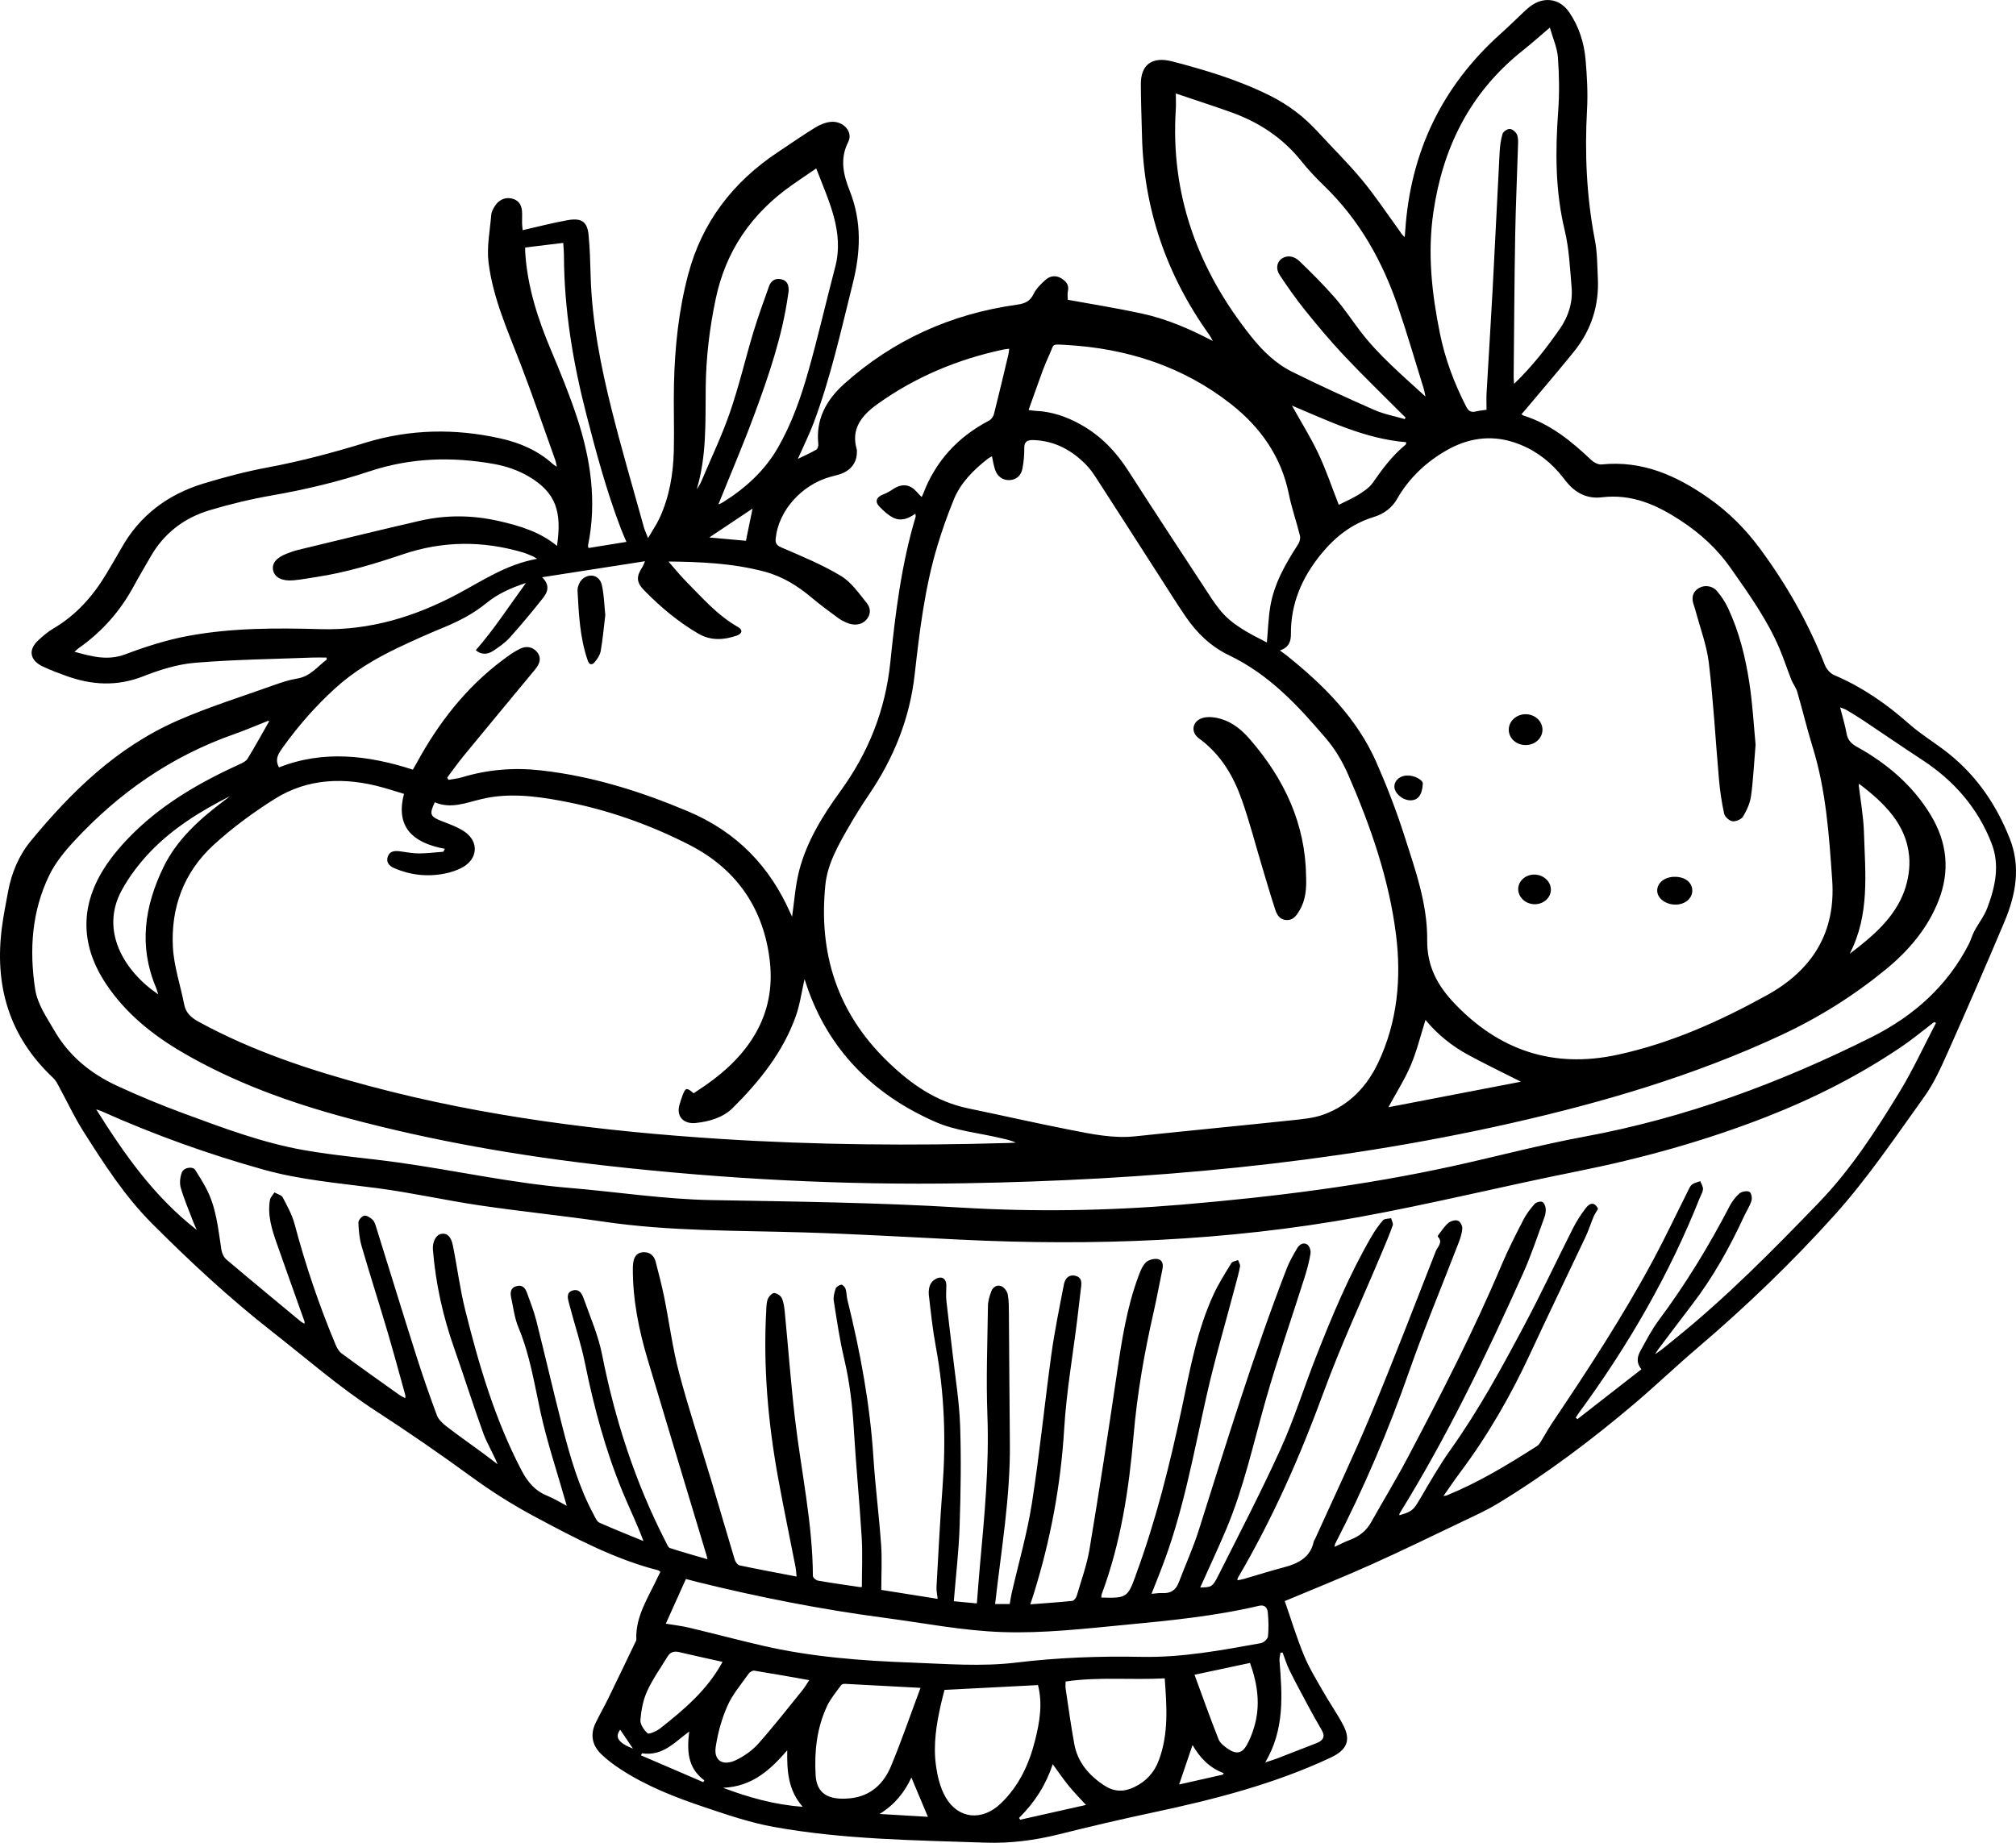 <?xml version="1.0" encoding="UTF-8"?>
<svg id="Layer_2" data-name="Layer 2" xmlns="http://www.w3.org/2000/svg" viewBox="0 0 203.065 185.661">
  <g id="Layer_1-2" data-name="Layer 1">
    <g>
      <path d="m129.409,161.307c.618,1.776,1.186,3.649,1.93,5.462.516,1.257,1.248,2.443,1.928,3.638.649,1.141,1.416,2.226,2.023,3.384.821,1.563.374,2.527-1.285,3.303-5.659,2.648-11.706,4.205-17.853,5.51-3.171.673-6.328,1.413-9.469,2.198-2.444.611-4.903.932-7.436.845-7.136-.244-14.295-.314-21.329-1.588-2.371-.429-4.68-1.221-6.961-1.986-2.97-.996-5.885-2.137-8.481-3.845-.682-.449-1.348-.943-1.922-1.503-.935-.911-1.114-1.998-.553-3.152.404-.831.867-1.638,1.273-2.469.92-1.882,1.82-3.773,2.728-5.66.039-.081.099-.168.095-.25-.112-2.329,1.205-4.241,2.14-6.265.084-.183.182-.361.282-.56-.089-.064-.154-.143-.236-.164-4.441-1.142-8.38-3.249-12.333-5.356-2.265-1.207-4.395-2.551-6.446-4.047-3.138-2.289-6.347-4.505-9.619-6.628-3.725-2.417-7.01-5.303-10.468-8.007-4.314-3.374-8.281-7.064-12.109-10.901-2.793-2.8-4.846-6.036-6.907-9.275-.924-1.453-1.642-3.017-2.464-4.526-.161-.295-.316-.615-.561-.844C.831,104.358-.567,99.188.198,93.398c.16-1.213.399-2.418.626-3.623.348-1.849,1.072-3.59,2.295-5.07,4.068-4.924,8.619-9.411,14.792-12.117,3.149-1.38,6.478-2.413,9.735-3.581.74-.265,1.503-.515,2.281-.642,1.359-.222,2.049-1.223,2.998-1.924l-.042-.192c-.494,0-.989-.017-1.482.003-3.926.153-7.863.197-11.772.525-1.767.148-3.549.711-5.198,1.359-2.632,1.034-5.163.896-7.733-.029-.808-.291-1.615-.594-2.387-.957-1.32-.621-1.495-1.696-.446-2.649.462-.42.942-.846,1.486-1.164,2.372-1.389,4.053-3.333,5.387-5.567.512-.857,1.021-1.716,1.511-2.584,1.804-3.201,4.589-5.362,8.28-6.48,2.102-.637,4.245-1.203,6.412-1.607,3.344-.624,6.605-1.493,9.832-2.486,4.502-1.385,9.046-1.464,13.63-.442,2.002.446,3.818,1.24,5.301,2.598.079.073.184.122.384.251-.07-.302-.096-.497-.162-.68-1.141-3.186-2.234-6.389-3.447-9.552-1.304-3.397-2.83-6.745-3.27-10.349-.193-1.583.146-3.223.278-4.834.022-.275.183-.554.333-.803.387-.642,1.006-.94,1.668-.814.726.138,1.03.622,1.089,1.248.038.409-.004.824.008,1.236.008.28.047.559.061.719,1.541-.349,3.013-.739,4.512-1.005,1.429-.254,1.996.149,2.128,1.485.133,1.349.167,2.708.205,4.064.129,4.628,1.019,9.159,2.147,13.647.99,3.939,2.139,7.843,3.225,11.761.082.295.221.576.414,1.067.457-.789.882-1.404,1.184-2.066.976-2.141,1.35-4.407,1.41-6.708.058-2.246-.037-4.494.016-6.74.088-3.743.473-7.458,1.448-11.107,1.368-5.118,4.399-9.189,9.026-12.266,1.253-.833,2.486-1.692,3.77-2.482.464-.285,1.039-.521,1.584-.566,1.222-.101,2.241,1.009,1.728,2.02-.88,1.732-.489,3.327.161,4.968,1.209,3.054,1.089,6.127.304,9.259-1.183,4.72-2.22,9.472-3.942,14.061-.447,1.191-1.023,2.342-1.601,3.651.689-.337,1.304-.604,1.872-.94.144-.085.208-.393.187-.588-.255-2.432.777-4.39,2.618-6.038,4.876-4.364,10.678-7.034,17.396-7.971.826-.115,1.324-.358,1.676-1.082.265-.545.752-1.027,1.232-1.447.425-.373,1.016-.458,1.542-.134.473.291.823.664.682,1.278-.073.317-.013.66-.013.89,2.481.455,4.969.847,7.421,1.378,2.478.537,4.785,1.514,7.192,2.779-.182-.317-.258-.479-.361-.624-4.357-6.079-6.603-12.764-6.778-20.045-.042-1.735-.112-3.469-.117-5.204-.006-1.969,1.127-2.827,3.162-2.299,3.392.88,6.738,1.897,9.856,3.454,1.848.922,3.431,2.137,4.786,3.617,1.479,1.615,3.056,3.158,4.446,4.835,1.343,1.62,2.503,3.368,3.736,5.065.17.234.299.494.595.729.018-.226.039-.452.054-.678.521-7.729,3.566-14.413,9.646-19.847.779-.696,1.518-1.431,2.278-2.146.186-.175.374-.348.575-.508,1.381-1.1,3.037-.906,4.013.524.994,1.457,1.503,3.093,1.651,4.79.145,1.66.239,3.338.147,4.998-.244,4.418-.054,8.798.79,13.16.244,1.262.237,2.569.299,3.858.131,2.719-.648,5.206-2.411,7.392-1.596,1.979-3.261,3.911-4.896,5.863-.116.139-.238.274-.389.448.077.049.13.101.195.122,2.758.874,4.85,2.601,6.835,4.482.253.24.704.483,1.03.449,4.193-.427,7.626,1.17,10.814,3.404,2.012,1.41,3.696,3.112,5.126,5.042,2.723,3.676,4.936,7.584,6.57,11.776.153.392.533.831.931,1.001,2.842,1.209,5.278,2.911,7.527,4.902,1.246,1.104,2.728,1.977,4.034,3.028,2.884,2.32,4.819,5.239,6.121,8.532,1.144,2.892.602,5.708-.561,8.458-1.828,4.324-3.693,8.636-5.609,12.927-.714,1.599-1.433,3.236-2.46,4.667-2.886,4.02-5.661,8.149-8.984,11.852-4.285,4.775-8.957,9.264-13.912,13.483-2.127,1.811-4.135,3.74-6.265,5.546-4.32,3.663-8.858,7.083-13.764,10.065-1.144.695-2.388,1.255-3.608,1.838-3.062,1.464-6.112,2.953-9.214,4.343-2.88,1.29-5.822,2.464-8.648,3.652Zm65.594-58.253c-.064-.025-.128-.05-.192-.075-1.095.833-2.151,1.716-3.294,2.49-4.219,2.859-8.789,5.175-13.594,7.056-6.164,2.412-12.553,4.189-19.109,5.499-7.354,1.469-14.633,3.273-22.013,4.613-13.256,2.407-26.67,2.916-40.146,2.253-5.229-.257-10.456-.566-15.688-.724-6.727-.203-13.465-.099-20.147-1.079-4.145-.608-8.322-1.028-12.467-1.639-3.451-.508-6.859-1.279-10.316-1.736-3.845-.508-7.723-.821-11.459-1.863-5.62-1.567-11.075-3.532-16.359-5.897-.136-.061-.285-.1-.53-.184,2.834,4.511,5.803,8.778,10.134,12.148-.13-.295-.257-.553-.358-.819-.431-1.132-.914-2.251-1.253-3.406-.14-.478-.079-1.069.097-1.545.197-.536,1.1-.667,1.355-.272.381.588.744,1.188,1.075,1.802,1.065,1.975,1.227,4.143,1.567,6.274.054.341.247.734.517.962,2.469,2.092,4.969,4.153,7.463,6.221.1.083.225.139.382.235,0-.12.018-.188-.003-.246-.929-2.618-1.87-5.232-2.789-7.852-.499-1.421-.951-2.86-.685-4.379.047-.267.296-.504.452-.754.286.163.71.264.834.499.461.875.951,1.765,1.199,2.702,1.09,4.108,2.453,8.133,4.1,12.077.142.34.333.721.628.938,1.92,1.417,3.873,2.795,5.819,4.181.166.118.361.201.599.331,0-.155.019-.244-.003-.323-.599-2.152-1.178-4.309-1.812-6.452-.843-2.849-1.754-5.682-2.582-8.535-.222-.765-.299-1.578-.326-2.372-.008-.243.334-.652.584-.704.246-.05.637.205.856.421.199.197.28.513.366.788,1.327,4.248,2.628,8.503,3.975,12.745.655,2.064,1.364,4.114,2.12,6.148.159.428.573.82.966,1.123,1.183.915,2.415,1.775,3.623,2.662.516.379,1.021.772,1.53,1.158-.435-1.09-1.06-2.077-1.445-3.137-1.024-2.821-1.916-5.683-2.914-8.512-1.145-3.245-1.88-6.558-2.155-9.961-.063-.778.296-1.511.849-1.604.574-.096.975.249,1.164,1.188.436,2.162.708,4.357,1.242,6.497,1.372,5.503,2.965,10.944,5.632,16.073.614,1.18,1.333,2.109,2.649,2.639.636.256,1.219.623,1.946,1.003-.07-.238-.094-.32-.118-.402-.86-3.026-1.87-6.025-2.537-9.087-.622-2.854-1.061-5.73-2.21-8.471-.395-.942-.512-1.984-.73-2.986-.11-.504-.104-1.034.568-1.195.655-.157.89.315,1.054.776.315.887.667,1.767.895,2.674.894,3.549,1.712,7.114,2.622,10.66.788,3.071,1.656,6.126,3.196,8.972.149.275.294.645.552.76,1.458.652,2.95,1.24,4.43,1.849-.653-1.757-1.428-3.334-2.095-4.949-1.737-4.208-2.897-8.56-3.795-12.983-.407-2.005-1.073-3.964-1.587-5.952-.123-.475-.354-1.136.319-1.349.791-.25,1.026.479,1.201.97.648,1.811,1.423,3.611,1.791,5.475,1.293,6.553,3.334,12.874,6.428,18.898.111.216.222.534.413.597,1.213.399,2.448.739,3.776,1.128-.056-.235-.071-.319-.096-.401-1.978-6.575-3.971-13.147-5.93-19.727-.89-2.99-1.503-6.026-1.491-9.143.001-.308.021-.627.107-.922.15-.514.556-.786,1.133-.738.612.051.928.455,1.059.963.306,1.189.62,2.379.862,3.58.511,2.533.836,5.106,1.495,7.605.951,3.605,2.138,7.156,3.209,10.734.808,2.698,1.586,5.404,2.401,8.1.067.221.287.525.491.568,1.873.397,3.759.744,5.735,1.124-.039-.369-.047-.654-.101-.931-.576-2.953-1.191-5.901-1.733-8.859-1.036-5.654-1.541-11.344-1.22-17.081.021-.376.026-.773.166-1.115.101-.246.428-.59.634-.579.277.015.666.281.772.526.193.443.251.947.298,1.431.346,3.567.607,7.142,1.024,10.702.619,5.282,1.777,10.511,1.804,15.852.001.162.312.43.516.465,1.398.244,2.805.442,4.21.648.107.016.222-.02.206-.018,0-1.702.082-3.348-.017-4.985-.22-3.618-.575-7.229-.789-10.847-.142-2.404-.415-4.776-.973-7.134-.456-1.927-.74-3.891-1.048-5.846-.063-.399.055-.844.19-1.239.061-.179.353-.365.568-.398.119-.019.373.249.428.425.111.357.097.745.187,1.109,1.294,5.231,2.275,10.502,2.618,15.87.187,2.929.568,5.847.774,8.775.106,1.502.019,3.016.019,4.573,1.906.303,3.773.6,5.68.903-.048-.451-.139-.822-.119-1.187.187-3.332.353-6.665.604-9.993.36-4.769.207-9.506-.671-14.226-.321-1.723-.505-3.47-.705-5.21-.044-.384.015-.837.208-1.167.161-.275.577-.56.902-.584.476-.035.655.373.654.798-.001.507-.052,1.018.002,1.519.19,1.769.425,3.535.625,5.303.274,2.432.676,4.862.761,7.3.117,3.397.059,6.804-.054,10.203-.083,2.473-.376,4.94-.582,7.484.707.067,1.524.144,2.323.22.108-1.342.194-2.561.305-3.778.463-5.053.945-10.099.755-15.188-.137-3.665.004-7.339.056-11.008.007-.498.165-1.009.345-1.485.156-.413.583-.696,1.029-.491.294.135.569.525.625.836.118.653.106,1.329.112,1.996.037,4.337.052,8.675.097,13.012.055,5.422-.88,10.76-1.485,16.169h1.468c.067-.374.114-.724.193-1.067.691-3.023,1.562-6.022,2.041-9.073.781-4.972,1.269-9.982,1.957-14.968.328-2.379.814-4.74,1.27-7.103.135-.699.581-.991,1.128-.868.662.149.658.629.603,1.116-.121,1.062-.245,2.123-.375,3.184-.456,3.711-1.106,7.411-1.33,11.134-.341,5.676-1.379,11.214-3.081,16.662-.096.306-.199.611-.331,1.012,1.498-.116,2.866-.204,4.228-.348.172-.018.39-.307.448-.504.458-1.566,1.025-3.12,1.291-4.716.979-5.89,1.89-11.791,2.757-17.696.489-3.332.994-6.654,2.188-9.848.178-.477.381-.996.741-1.35.251-.247.825-.395,1.191-.321.513.103.557.587.46,1.048-.3,1.418-.552,2.845-.875,4.258-.941,4.117-1.667,8.261-2.026,12.461-.466,5.444-1.287,10.833-3.222,16.028-.034.092-.016.201-.022.303,2.486.083,2.652-.019,3.405-2.076.031-.084.053-.171.084-.255,2.014-5.463,3.403-11.071,4.608-16.724.827-3.879,1.508-7.8,3.197-11.471.505-1.097,1.167-2.135,1.803-3.176.1-.163.442-.201.672-.296.072.215.234.443.198.641-.114.634-.296,1.259-.461,1.885-.982,3.733-2.081,7.444-2.925,11.203-1.333,5.941-2.387,11.939-4.654,17.669-.284.719-.566,1.439-.875,2.226.425-.032.762-.095,1.092-.075.883.055,1.375-.346,1.653-1.078.669-1.76,1.453-3.488,2.018-5.275,2.796-8.834,5.506-17.691,8.859-26.365.273-.705.67-1.373,1.054-2.037.208-.36.624-.623,1.013-.357.233.16.372.618.324.911-.133.81-.349,1.613-.598,2.401-1.309,4.138-2.745,8.245-3.932,12.412-1.236,4.342-2.188,8.756-3.959,12.956-.836,1.981-1.754,3.933-2.619,5.863,1.097-.016,1.223-.016,1.794-1.15,2.142-4.251,4.341-8.482,6.303-12.804,1.356-2.986,2.327-6.119,3.522-9.168,1.639-4.182,3.363-8.333,5.649-12.262.329-.565.71-1.114,1.146-1.612.143-.163.535-.141.813-.203.06.247.234.528.16.734-.344.964-.749,1.91-1.147,2.857-1.948,4.64-4.084,9.222-5.808,13.932-2.365,6.462-5.135,12.742-8.656,18.739-.028.047-.016.115-.027.219.244-.051.455-.08.657-.139,1.357-.393,2.703-.821,4.07-1.181,1.474-.388,2.629-1.045,2.948-2.551.022-.106.102-.201.148-.303,1.878-4.166,3.851-8.298,5.608-12.506,2.276-5.453,4.386-10.964,6.54-16.459.179-.457.774-.913.21-1.485-.027-.027.049-.163.103-.23.312-.395.583-.836.969-1.157.225-.187.702-.32.95-.224.237.092.464.519.447.785-.033.5-.204,1.003-.388,1.482-1.658,4.313-3.448,8.586-4.973,12.938-2.079,5.933-4.537,11.716-7.441,17.342-.033.063-.033.141-.071.319.582-.266,1.042-.51,1.528-.691.956-.355,1.675-.923,2.153-1.775,1.228-2.19,2.538-4.342,3.707-6.558,3.365-6.376,6.658-12.783,9.449-19.399.655-1.551,1.432-3.06,2.206-4.566.286-.556.688-1.072,1.107-1.554.143-.165.54-.286.744-.221.184.058.341.39.37.616.037.3-.006.632-.112.919-.697,1.892-1.325,3.813-2.152,5.657-3.707,8.26-7.63,16.429-12.446,24.206-.028.045-.015.112-.023.181,1.274-.36,1.422-.533,2.041-1.582,1.002-1.699,1.974-3.423,3.124-5.036,2.844-3.989,5.15-8.245,7.421-12.515,1.718-3.232,3.263-6.542,4.915-9.804.355-.701.795-1.376,1.278-2.009.482-.632.941-.543,1.234.074-.181.316-.347.551-.454.807-.277.663-.489,1.351-.796,2.001-1.845,3.914-3.74,7.808-5.558,11.732-1.949,4.205-4.247,8.227-7.065,11.995-.57.763-1.101,1.551-1.703,2.402.183-.036.278-.039.359-.072,3.237-1.323,6.176-3.112,9.072-4.965.149-.095.264-.254.357-.403.394-.635.745-1.294,1.162-1.915,3.61-5.368,7.148-10.775,10.189-16.44,1.218-2.27,2.313-4.596,3.469-6.895.121-.241.224-.524.429-.688.22-.176.551-.235.833-.346.1.265.289.534.277.796-.013.297-.203.587-.319.879-3.047,7.685-7.183,14.851-12.145,21.621-.126.172-.237.354-.355.532.057.05.113.101.17.151,2.144-1.671,4.288-3.343,6.446-5.025-.573-.715-.392-1.324-.08-1.888.57-1.028,1.107-2.086,1.813-3.034,2.726-3.656,5.069-7.507,7.145-11.504.246-.474.591-.936,1.002-1.294.218-.19.774-.29.997-.163.204.117.294.628.208.906-.17.549-.51,1.051-.755,1.583-1.439,3.117-3.11,6.118-5.236,8.892-1.128,1.471-2.239,2.953-3.354,4.432-.132.176-.241.367-.361.55.711-.455,1.299-.982,1.916-1.478,5.249-4.224,9.924-8.972,14.542-13.757,3.249-3.366,5.759-7.246,8.148-11.162,1.375-2.253,2.469-4.652,3.69-6.985Zm-95.089-57.083c-.164.096-.291.152-.395.233-1.474,1.149-2.765,2.447-3.451,4.134-.617,1.516-1.167,3.061-1.638,4.621-1.286,4.261-1.806,8.648-2.301,13.025-.493,4.368-2.071,8.338-4.578,12.035-.728,1.074-1.417,2.174-2.06,3.293-1.064,1.851-2.144,3.737-2.356,5.846-.679,6.744,1.093,12.783,6.278,17.797,2.289,2.213,4.815,4.033,8.139,4.721,3.434.711,6.851,1.494,10.293,2.166,2.137.418,4.278.878,6.51.641,5.249-.556,10.504-1.058,15.753-1.614,1.095-.116,2.238-.217,3.245-.588,2.648-.978,4.378-2.901,5.482-5.248,1.93-4.104,2.326-8.473,1.784-12.834-.695-5.592-2.553-10.948-4.826-16.162-.561-1.286-1.307-2.557-2.234-3.642-2.781-3.252-5.667-6.418-9.781-8.385-1.827-.874-3.231-2.254-4.331-3.857-.953-1.39-1.839-2.82-2.75-4.235-2.091-3.25-4.172-6.505-6.272-9.75-.32-.495-.668-.99-1.09-1.41-1.406-1.399-3.075-2.341-5.217-2.421-.657-.024-.959.159-.947.819.012.685-.058,1.379-.185,2.055-.138.731-.64,1.127-1.289,1.158-.678.033-1.237-.349-1.473-1.064-.137-.417-.201-.855-.309-1.334Zm29.005,19.566c.295.216.488.347.669.492,3.796,3.029,7.13,6.407,9.044,10.759,1.049,2.387,1.995,4.823,2.787,7.292,1.114,3.474,2.372,6.983,2.337,10.621-.026,2.65,1.019,4.596,2.822,6.472,4.415,4.594,9.795,6.512,16.349,5.095,5.38-1.163,10.304-3.387,15.018-5.984,4.728-2.605,6.963-6.459,6.607-11.6-.313-4.508-.612-9.005-1.96-13.384-.571-1.855-1.022-3.742-1.563-5.605-.121-.417-.424-.786-.587-1.196-.411-1.037-.754-2.098-1.187-3.127-1.231-2.923-3.097-5.523-4.93-8.14-1.342-1.917-3.056-3.494-5.063-4.805-2.369-1.547-4.868-2.693-7.929-2.323-1.482.179-2.666-.461-3.551-1.56-.259-.321-.506-.652-.779-.963-1.227-1.395-2.724-2.446-4.579-3.038-2.36-.753-4.614-.358-6.654.793-2.142,1.209-3.864,2.858-5.054,4.944-.5.876-1.311,1.491-2.333,1.805-2.239.687-3.904,2.017-5.308,3.734-1.954,2.389-3.064,5.021-3.044,8.027.005.745-.164,1.366-1.113,1.69Zm-88.223,14.446c-.759-.229-1.437-.448-2.123-.64-3.815-1.065-7.548-.956-10.904,1.151-2.182,1.37-4.278,2.919-6.15,4.631-3.053,2.792-4.306,6.371-4.105,10.275.1,1.953.766,3.88,1.144,5.823.165.845.723,1.322,1.492,1.742,5.382,2.937,11.212,4.866,17.179,6.459,11.528,3.077,23.355,4.552,35.292,5.319,9.66.621,19.337.696,29.016.413.26-.008.519-.023.778-.035-.545-.258-1.086-.354-1.62-.48-2.146-.503-4.439-.724-6.407-1.579-6.462-2.808-10.864-7.402-13.025-13.74-.073-.213-.142-.427-.223-.674-.302,1.31-.467,2.58-.894,3.77-1.274,3.553-3.621,6.518-6.353,9.221-.959.949-2.318,1.357-3.713,1.502-1.249.13-1.957-.677-1.648-1.799.089-.323.195-.642.311-.957.305-.822.416-.845,1.123-.238.386-.258.78-.514,1.165-.78,4.508-3.122,7.102-7.175,6.517-12.475-.561-5.085-3.138-9.222-8.076-11.754-4.078-2.092-8.434-3.625-13.043-4.471-2.623-.481-5.256-.792-7.892-.17-1.583.373-3.112,1.036-4.739.332-.584,1.219-.464,1.446.718,1.908.794.31,1.632.601,2.307,1.075,1.427,1.002,1.307,2.703-.215,3.563-.542.307-1.183.513-1.809.637-1.749.347-3.459.156-5.082-.542-.517-.222-.861-.615-.651-1.187.206-.56.712-.582,1.252-.51.621.083,1.244.209,1.866.208.823-.001,1.646-.107,2.469-.168l.158-.294c-3.342-.615-4.975-2.281-4.116-5.539Zm4.35-1.64c.042.075.085.151.127.226.459-.084.932-.126,1.373-.259,2.589-.785,5.235-.996,7.931-.694,5.201.583,10.077,2.126,14.827,4.129,5.009,2.112,8.269,5.635,10.307,10.245.068.153.146.302.175.362.221-1.504.316-3.086.705-4.605.752-2.937,2.355-5.55,4.156-8.028,2.871-3.948,4.538-8.228,5.03-12.975.511-4.933,1.109-9.87,2.551-14.673.021-.071-.01-.157-.025-.321-.723.528-1.487.793-2.264.392-.51-.263-.946-.68-1.345-1.087-.504-.514-.326-.975.366-1.239.347-.132.678-.321.983-.526.575-.388,1.214-.549,1.824-.211.422.234.716.662,1.067,1.003.037-.082.118-.24.181-.404,1.231-3.189,3.419-5.635,6.622-7.31.228-.119.422-.415.484-.661.509-2.011.984-4.029,1.464-6.046.038-.158.041-.323.066-.525-.25.034-.417.046-.579.08-4.65.989-8.888,2.782-12.67,5.482-1.639,1.17-2.707,2.542-2.103,4.579.025.083.012.177.012.266-.002,1.046-.584,1.84-1.643,2.213-.337.118-.692.193-1.038.289-2.913.811-5.227,3.437-5.498,6.208-.047.483.081.692.616.922,2.025.873,4.089,1.724,5.95,2.847,1.061.64,1.813,1.754,2.6,2.727.503.622.367,1.317-.12,1.779-.475.45-1.2.53-1.945.191-.28-.127-.561-.269-.803-.449-.899-.67-1.813-1.327-2.664-2.047-1.407-1.189-2.944-2.152-4.797-2.641-3.211-.847-6.509-.984-9.82-1.009-.079-.001-.158.037-.237.056.099-.067.198-.134.297-.2.636.725,1.234,1.482,1.915,2.168,1.623,1.637,3.127,3.391,5.219,4.58.501.285.43.668-.146.866-1.324.454-2.62.524-3.884-.218-2.032-1.194-3.792-2.677-5.398-4.314-.848-.864-.84-1.426-.184-2.426.066-.101.098-.221.237-.54-3.525.548-6.884,1.071-10.367,1.613.785.75.603,1.449.127,2.051-1.077,1.364-2.193,2.706-3.359,4.006-.469.523-1.08.955-1.682,1.356-.665.442-1.3.353-1.761-.065,1.842-2.1,3.322-4.407,5.048-6.768-1.578.511-2.879,1.122-3.985,2.027-1.28,1.047-2.731,1.807-4.285,2.446-1.563.643-3.107,1.33-4.626,2.056-2.316,1.107-4.474,2.391-6.359,4.116-1.968,1.802-3.679,3.755-5.199,5.876-.449.626-.883,1.21-.418,2.057,4.483-1.766,9-1.222,13.481.226.16-.276.277-.468.384-.665,2.167-3.978,4.903-7.554,8.679-10.387.558-.418,1.134-.839,1.767-1.141.566-.271,1.197-.2,1.644.299.443.495.375,1.03.031,1.549-.113.17-.252.326-.383.485-2.325,2.811-4.658,5.618-6.973,8.437-.592.721-1.127,1.482-1.688,2.225Zm-17.921-5.699c-.086,0-.139-.014-.178.002-1.109.437-2.201.915-3.328,1.309-6.407,2.24-11.662,5.958-16.082,10.713-.995,1.07-1.96,2.244-2.577,3.519-1.765,3.649-2.016,7.509-1.425,11.437.236,1.566,1.154,2.842,1.933,4.197,1.448,2.52,3.619,4.326,6.326,5.578,2.196,1.016,4.448,1.946,6.729,2.787,3.963,1.461,7.932,2.961,12.142,3.699,3.123.548,6.307.798,9.454,1.237,5.745.801,11.402,2.074,17.212,2.558,4.779.398,9.521,1.144,14.336,1.23,8.346.148,16.691.244,25.03.749,7.44.451,14.89.338,22.342-.292,9.194-.777,18.313-1.912,27.298-3.882,4.411-.967,8.776-2.138,13.218-2.96,10.253-1.895,19.802-5.448,28.948-10.027,4.353-2.179,7.696-5.244,9.818-9.397.211-.413.323-.87.541-1.279.421-.789,1.001-1.522,1.31-2.343.801-2.125,1.292-4.305.428-6.525-1.352-3.476-3.706-6.252-6.972-8.388-2.003-1.31-3.972-2.667-5.962-3.994-.546-.364-1.112-.706-1.678-1.044-.165-.098-.363-.15-.639-.259.24.945.5,1.778.649,2.627.112.633.448,1.017,1.031,1.339,3.097,1.713,5.659,3.933,7.435,6.861,1.686,2.78,1.974,5.681.784,8.684-1.078,2.721-2.942,4.951-5.255,6.854-3.2,2.632-6.719,4.851-10.553,6.641-8.707,4.065-17.937,6.789-27.374,8.917-18.091,4.08-36.512,5.715-55.095,6.026-11.988.201-23.928-.428-35.827-1.765-8.828-.992-17.543-2.504-26.09-4.794-5.887-1.577-11.553-3.628-16.751-6.675-3.052-1.79-5.699-3.972-7.608-6.835-2.519-3.776-2.674-7.664-.298-11.514.872-1.413,2.022-2.72,3.245-3.9,3.001-2.896,6.644-4.988,10.521-6.751.29-.132.63-.304.777-.545.753-1.239,1.451-2.506,2.184-3.792Zm26.977-16.346c-.28-.163-.354-.218-.438-.252-.331-.134-.655-.288-.998-.389-4.041-1.19-8.059-1.169-12.061.183-2.855.965-5.741,1.839-8.754,2.297-.761.116-1.52.26-2.286.329-1.141.103-1.878-.273-2.045-.972-.171-.714.289-1.301,1.367-1.715.378-.145.763-.285,1.158-.38,4.081-.985,8.157-1.988,12.249-2.93,2.642-.608,5.303-.579,7.955.025,2.116.483,4.16,1.102,5.855,2.507.506-3.42-.071-5.375-2.889-7.019-1.016-.593-2.228-1.014-3.411-1.227-4.236-.763-8.438-.643-12.554.723-3.203,1.063-6.488,1.848-9.839,2.432-2.124.37-4.233.88-6.29,1.494-2.627.784-4.614,2.364-5.923,4.63-.589,1.02-1.19,2.036-1.752,3.069-1.332,2.445-3.138,4.526-5.504,6.187-.128.09-.238.202-.44.376,1.753.478,3.336.928,5.134.251,2.022-.761,4.12-1.437,6.254-1.837,4.418-.828,8.921-.821,13.411-.693,4.992.142,9.545-1.286,13.759-3.525,2.549-1.355,4.907-2.988,8.043-3.563Zm87.391-14.077c.029-.05.058-.1.087-.15-.177-.174-.357-.347-.532-.523-1.89-1.9-3.822-3.766-5.655-5.711-1.375-1.459-2.659-2.995-3.912-4.546-.919-1.138-1.756-2.338-2.563-3.548-.449-.673-.308-1.346.199-1.692.492-.336,1.19-.302,1.765.254,1.229,1.188,2.445,2.394,3.56,3.672.935,1.071,1.713,2.259,2.572,3.387,1.838,2.414,4.178,4.4,6.57,6.59-.082-.376-.112-.588-.175-.79-.857-2.754-1.659-5.525-2.593-8.257-1.553-4.547-3.852-8.721-7.466-12.21-.815-.787-1.592-1.617-2.293-2.492-1.834-2.29-4.218-3.888-7.073-4.905-1.791-.639-3.604-1.225-5.546-1.882,0,.648.027,1.133-.004,1.615-.542,8.487,2.159,16.058,7.584,22.86,1.139,1.429,2.451,2.729,4.15,3.572,2.715,1.347,5.479,2.613,8.262,3.838.961.423,2.038.62,3.063.92Zm-37.887-.914c.304.041.464.076.626.082,1.683.063,3.196.583,4.627,1.384,2.078,1.163,3.588,2.782,4.815,4.698,2.758,4.307,5.583,8.578,8.384,12.861.224.342.472.672.723.998,1.252,1.63,3.106,2.513,4.828,3.4.112-1.237.147-2.458.348-3.656.384-2.282,1.537-4.289,2.805-6.246.153-.236.243-.589.179-.849-.347-1.407-.835-2.789-1.121-4.205-.745-3.688-2.786-6.675-5.825-9.062-4.798-3.768-10.45-5.627-16.707-5.963-1.407-.075-1.089-.125-1.584.976-.231.513-.46,1.029-.654,1.555-.486,1.321-.951,2.648-1.444,4.026Zm48.906-2.635c1.837-1.775,3.265-3.614,4.594-5.525.887-1.275,1.325-2.684,1.197-4.188-.165-1.927-.247-3.885-.697-5.761-.958-3.987-.949-7.98-.654-12.014.131-1.79.104-3.602-.028-5.393-.073-.984-.512-1.946-.813-3.01-1.022.868-1.848,1.609-2.72,2.302-5.422,4.308-8.08,9.913-9.015,16.32-.599,4.105-.157,8.167.667,12.211.524,2.574,1.439,5.022,2.658,7.383.211.408.463.581.953.46.342-.084.7-.113,1.08-.171,0-.597-.027-1.152.004-1.703.197-3.465.422-6.929.608-10.395.248-4.62.462-9.242.708-13.863.033-.618.114-1.246.292-1.84.067-.222.476-.497.725-.494.246.003.585.285.705.521.145.284.144.65.134.979-.091,3.089-.237,6.177-.291,9.267-.083,4.759-.107,9.519-.154,14.279-.001.149.021.297.046.633Zm-85.447,124.913c.835.141,1.603.228,2.346.405,2.45.584,4.883,1.23,7.337,1.799,4.938,1.146,9.983,1.533,15.053,1.718,3.517.128,7.032.425,10.551-0,4.194-.506,8.402-.663,12.635-.578,4.069.082,8.057-.662,12.031-1.383.282-.051.677-.425.702-.675.079-.808.056-1.632-.022-2.443-.038-.393-.281-.785-.868-.647-4.48,1.058-9.062,1.5-13.645,1.937-4.055.386-8.1.853-12.194.716-4.02-.134-7.938-.914-11.899-1.438-6.384-.844-12.672-2.08-18.895-3.621-.365-.09-.727-.191-1.107-.291-.679,1.51-1.332,2.962-2.025,4.501Zm5.304-112.788c.034-.005.086-.002.124-.021.128-.063.255-.127.375-.202,2.288-1.437,4.184-3.197,5.494-5.479,1.398-2.436,2.306-5.041,3.055-7.682.987-3.48,1.786-7.005,2.707-10.501.936-3.552-.662-6.669-1.908-9.942-.836.572-1.63,1.105-2.413,1.653-4.137,2.896-6.686,6.689-7.692,11.398-.636,2.979-.994,5.971-1.027,9.008-.037,3.438.107,6.896-.904,10.272.191-.28.363-.564.49-.865.97-2.299,2.055-4.564,2.863-6.911.91-2.643,1.54-5.366,2.346-8.04.471-1.561,1.036-3.099,1.582-4.641.183-.516.576-.839,1.21-.713.65.129.768.608.768,1.13-0.0.154-.04.309-.061.463-.587,4.17-1.956,8.157-3.42,12.112-1.112,3.002-2.378,5.956-3.588,8.961Zm32.183,118.976c-3.178.164-6.273.323-9.416.485-.107.424-.241.915-.353,1.411-.461,2.031-.792,4.087-.513,6.154.149,1.105.416,2.27.973,3.241,1.275,2.221,3.692,2.433,5.556.642,1.865-1.792,2.86-3.983,3.458-6.355.466-1.849.778-3.71.295-5.579Zm12.768-.677c-3.391.18-6.69-.174-9.986.318,0,.277-.028.5.004.716.282,1.87.532,3.745.876,5.606.329,1.78,1.438,3.116,3.017,4.153.968.635,1.939.677,2.986.18,1.246-.592,2.049-1.499,2.506-2.716,1.006-2.682.797-5.425.596-8.256Zm-24.6.957c-2.67-.144-5.147-.28-7.625-.406-.123-.006-.308.047-.368.131-.489.683-1.057,1.339-1.407,2.081-1.05,2.226-1.302,4.599-1.165,6.991.102,1.77,1.167,2.567,3.494,2.329,2.083-.213,3.383-1.517,4.089-3.215,1.068-2.567,1.967-5.193,2.982-7.911ZM52.902,24.938c0,.152-.008.306.001.459.21,3.459,1.263,6.724,2.619,9.932.926,2.193,1.826,4.402,2.572,6.65,1.404,4.233,2.042,8.547,1.138,12.964-.016.076.028.163.048.269,1.284-.208,2.533-.41,3.821-.618-.203-.478-.391-.885-.55-1.301-1.442-3.775-2.487-7.642-3.489-11.539-1.355-5.266-2.232-10.548-2.257-15.954-.002-.441-.046-.882-.071-1.33-1.283.156-2.516.306-3.832.466Zm133.41,71.157c2.336-1.763,4.545-3.646,5.516-6.362.389-1.089.576-2.322.475-3.461-.283-3.186-2.47-5.352-5.003-7.273-.018-.014-.079.022-.085.023.187,1.62.485,3.226.535,4.84.127,4.12.606,8.291-1.438,12.233Zm-104.795,73.18c-1.909-.335-3.725-.665-5.549-.956-.167-.027-.453.15-.562.305-.743,1.062-1.62,2.082-2.131,3.236-.584,1.319-.973,2.746-1.186,4.16-.207,1.375.738,1.945,2.064,1.301.83-.403,1.636-.976,2.228-1.642,1.541-1.735,2.962-3.561,4.421-5.359.254-.313.455-.663.714-1.045Zm62.068-66.515c-.505,1.593-.868,3.118-1.477,4.554-.605,1.426-1.458,2.762-2.257,4.239,4.429-.853,8.85-1.704,13.348-2.57-1.844-.933-3.57-1.762-5.247-2.668-1.694-.915-3.163-2.094-4.367-3.554Zm-8.735-51.901c.679-.343,1.38-.639,2.008-1.034.525-.33,1.084-.705,1.417-1.185.967-1.39,1.963-2.745,3.316-3.847.039-.031.028-.115.054-.239-4.205-.349-7.849-2.163-11.513-3.691.896,1.609,1.882,3.183,2.664,4.839.784,1.66,1.365,3.401,2.054,5.157ZM15.938,100.179c-.096-.291-.156-.524-.248-.745-1.719-4.117-1.138-8.103.757-12.032,1.334-2.766,3.58-4.812,6.063-6.683.228-.172.454-.345.681-.517-2.983,1.505-5.78,3.248-8.028,5.59-1.136,1.183-2.156,2.524-2.919,3.936-2.187,4.05.257,8.131,3.694,10.452Zm104.382,68.551c.811,2.204,1.573,4.368,2.421,6.503.159.4.614.744,1.014,1.009.77.51,1.344.401,1.792-.366.338-.579.583-1.218.775-1.854.663-2.193.36-4.34-.413-6.481-1.83.39-3.607.768-5.589,1.19Zm-47.542-1.298c-1.476-.329-2.925-.638-4.365-.981-.529-.126-.904.006-1.16.426-.707,1.16-1.51,2.284-2.067,3.503-.411.901-.601,1.921-.679,2.902-.036.448.351,1.005.723,1.353.121.113.879-.197,1.212-.458,2.447-1.917,4.808-3.912,6.336-6.745Zm54.667,10.129c.465-.153.826-.255,1.173-.388,1.333-.512,2.663-1.031,3.992-1.552.666-.261.905-.66.528-1.302-.493-.838-.964-1.688-1.423-2.543-.629-1.171-1.259-2.343-1.846-3.532-.275-.558-.451-1.158-.672-1.739l-.214-.003c-.037.268-.126.54-.104.804.279,3.467.53,6.928-1.433,10.255Zm-48.151-1.214c-1.69,1.949-3.516,3.661-6.467,3.773,2.564.961,5.152,1.71,8.023,1.913-1.499-1.717-1.58-3.658-1.556-5.686Zm26.745,1.397c-.672,2.045-1.804,3.849-3.394,5.412.039.06.077.12.116.18,2.29-.514,4.579-1.028,6.627-1.487-.548-.601-1.164-1.223-1.712-1.893-.561-.686-1.055-1.419-1.637-2.212Zm-41.376-1.099c-.033.069-.065.139-.098.208,2.092.899,4.183,1.799,6.275,2.699.036-.059.073-.117.109-.176-1.721-1.275-1.757-3.026-1.528-4.925-1.495,1.103-2.674,2.507-4.758,2.194Zm27.136,2.439c-.667,1.465-1.675,2.734-3.201,3.675,1.673.098,3.346.196,4.867.285-.564-1.341-1.116-2.652-1.666-3.96Zm31.375-.29l.083-.151c-1.471-.543-2.413-1.585-3.138-2.831-.458,1.347-.899,2.645-1.351,3.977,1.427-.322,2.917-.659,4.406-.995Zm-48.038-124.31c.235-1.147.449-2.193.665-3.246-1.426.953-2.844,1.9-4.359,2.912,1.327.12,2.516.228,3.694.334Zm-12.666,119.782c-.573.759-.177,1.335,1.285,1.908-.391-.58-.825-1.224-1.285-1.908Z" stroke-width="0"/>
      <path d="m131.559,88.351c.047,1.181-.041,2.353-.687,3.421-.286.473-.614.955-1.296.924-.66-.03-.951-.524-1.112-1.013-.47-1.422-.886-2.86-1.317-4.293-.682-2.27-1.272-4.567-2.061-6.805-.844-2.391-2.105-4.575-4.319-6.193-.927-.677-.636-1.856.519-2.095.547-.113,1.203-.02,1.748.149,1.174.363,2.074,1.128,2.836,2.004,3.534,4.058,5.638,8.623,5.69,13.901Z" stroke-width="0"/>
      <path d="m176.834,75.033c-.173,2.061-.243,3.64-.464,5.201-.1.704-.426,1.41-.801,2.038-.162.272-.734.518-1.067.469-.324-.047-.765-.451-.833-.759-.249-1.127-.417-2.275-.519-3.422-.348-3.919-.558-7.85-1.022-11.756-.216-1.814-.895-3.582-1.367-5.37-.063-.237-.162-.466-.221-.703-.154-.623.001-1.154.618-1.503.54-.305,1.319-.221,1.769.302.457.532.853,1.134,1.144,1.757,1.123,2.405,1.746,4.948,2.138,7.523.337,2.216.456,4.46.626,6.222Z" stroke-width="0"/>
      <path d="m155.367,73.537c-.013.871-.785,1.549-1.738,1.527-.925-.021-1.649-.693-1.655-1.538-.007-.863.765-1.573,1.703-1.568.945.005,1.703.714,1.691,1.579Z" stroke-width="0"/>
      <path d="m168.612,88.339c1.069-.033,1.832.531,1.848,1.367.015.788-.708,1.417-1.648,1.434-1.004.018-1.868-.616-1.887-1.384-.019-.777.708-1.388,1.687-1.417Z" stroke-width="0"/>
      <path d="m156.215,89.61c.014.809-.708,1.481-1.601,1.49-.913.01-1.676-.665-1.69-1.496-.015-.812.701-1.479,1.598-1.49.913-.011,1.679.665,1.693,1.496Z" stroke-width="0"/>
      <path d="m140.452,79.224c.018-.638.615-1.112,1.377-1.094.71.017,1.507.466,1.486.837-.065,1.142-.496,1.696-1.295,1.664-.79-.031-1.586-.746-1.568-1.408Z" stroke-width="0"/>
      <path d="m60.968,61.973c-.156,1.284-.255,2.458-.461,3.617-.073.41-.351.822-.64,1.156-.221.256-.508.262-.662-.182-.796-2.295-.906-4.675-1.031-7.048-.022-.421.241-1.013.593-1.259.784-.548,1.659-.218,1.862.712.221,1.014.242,2.065.34,3.004Z" stroke-width="0"/>
    </g>
  </g>
</svg>
